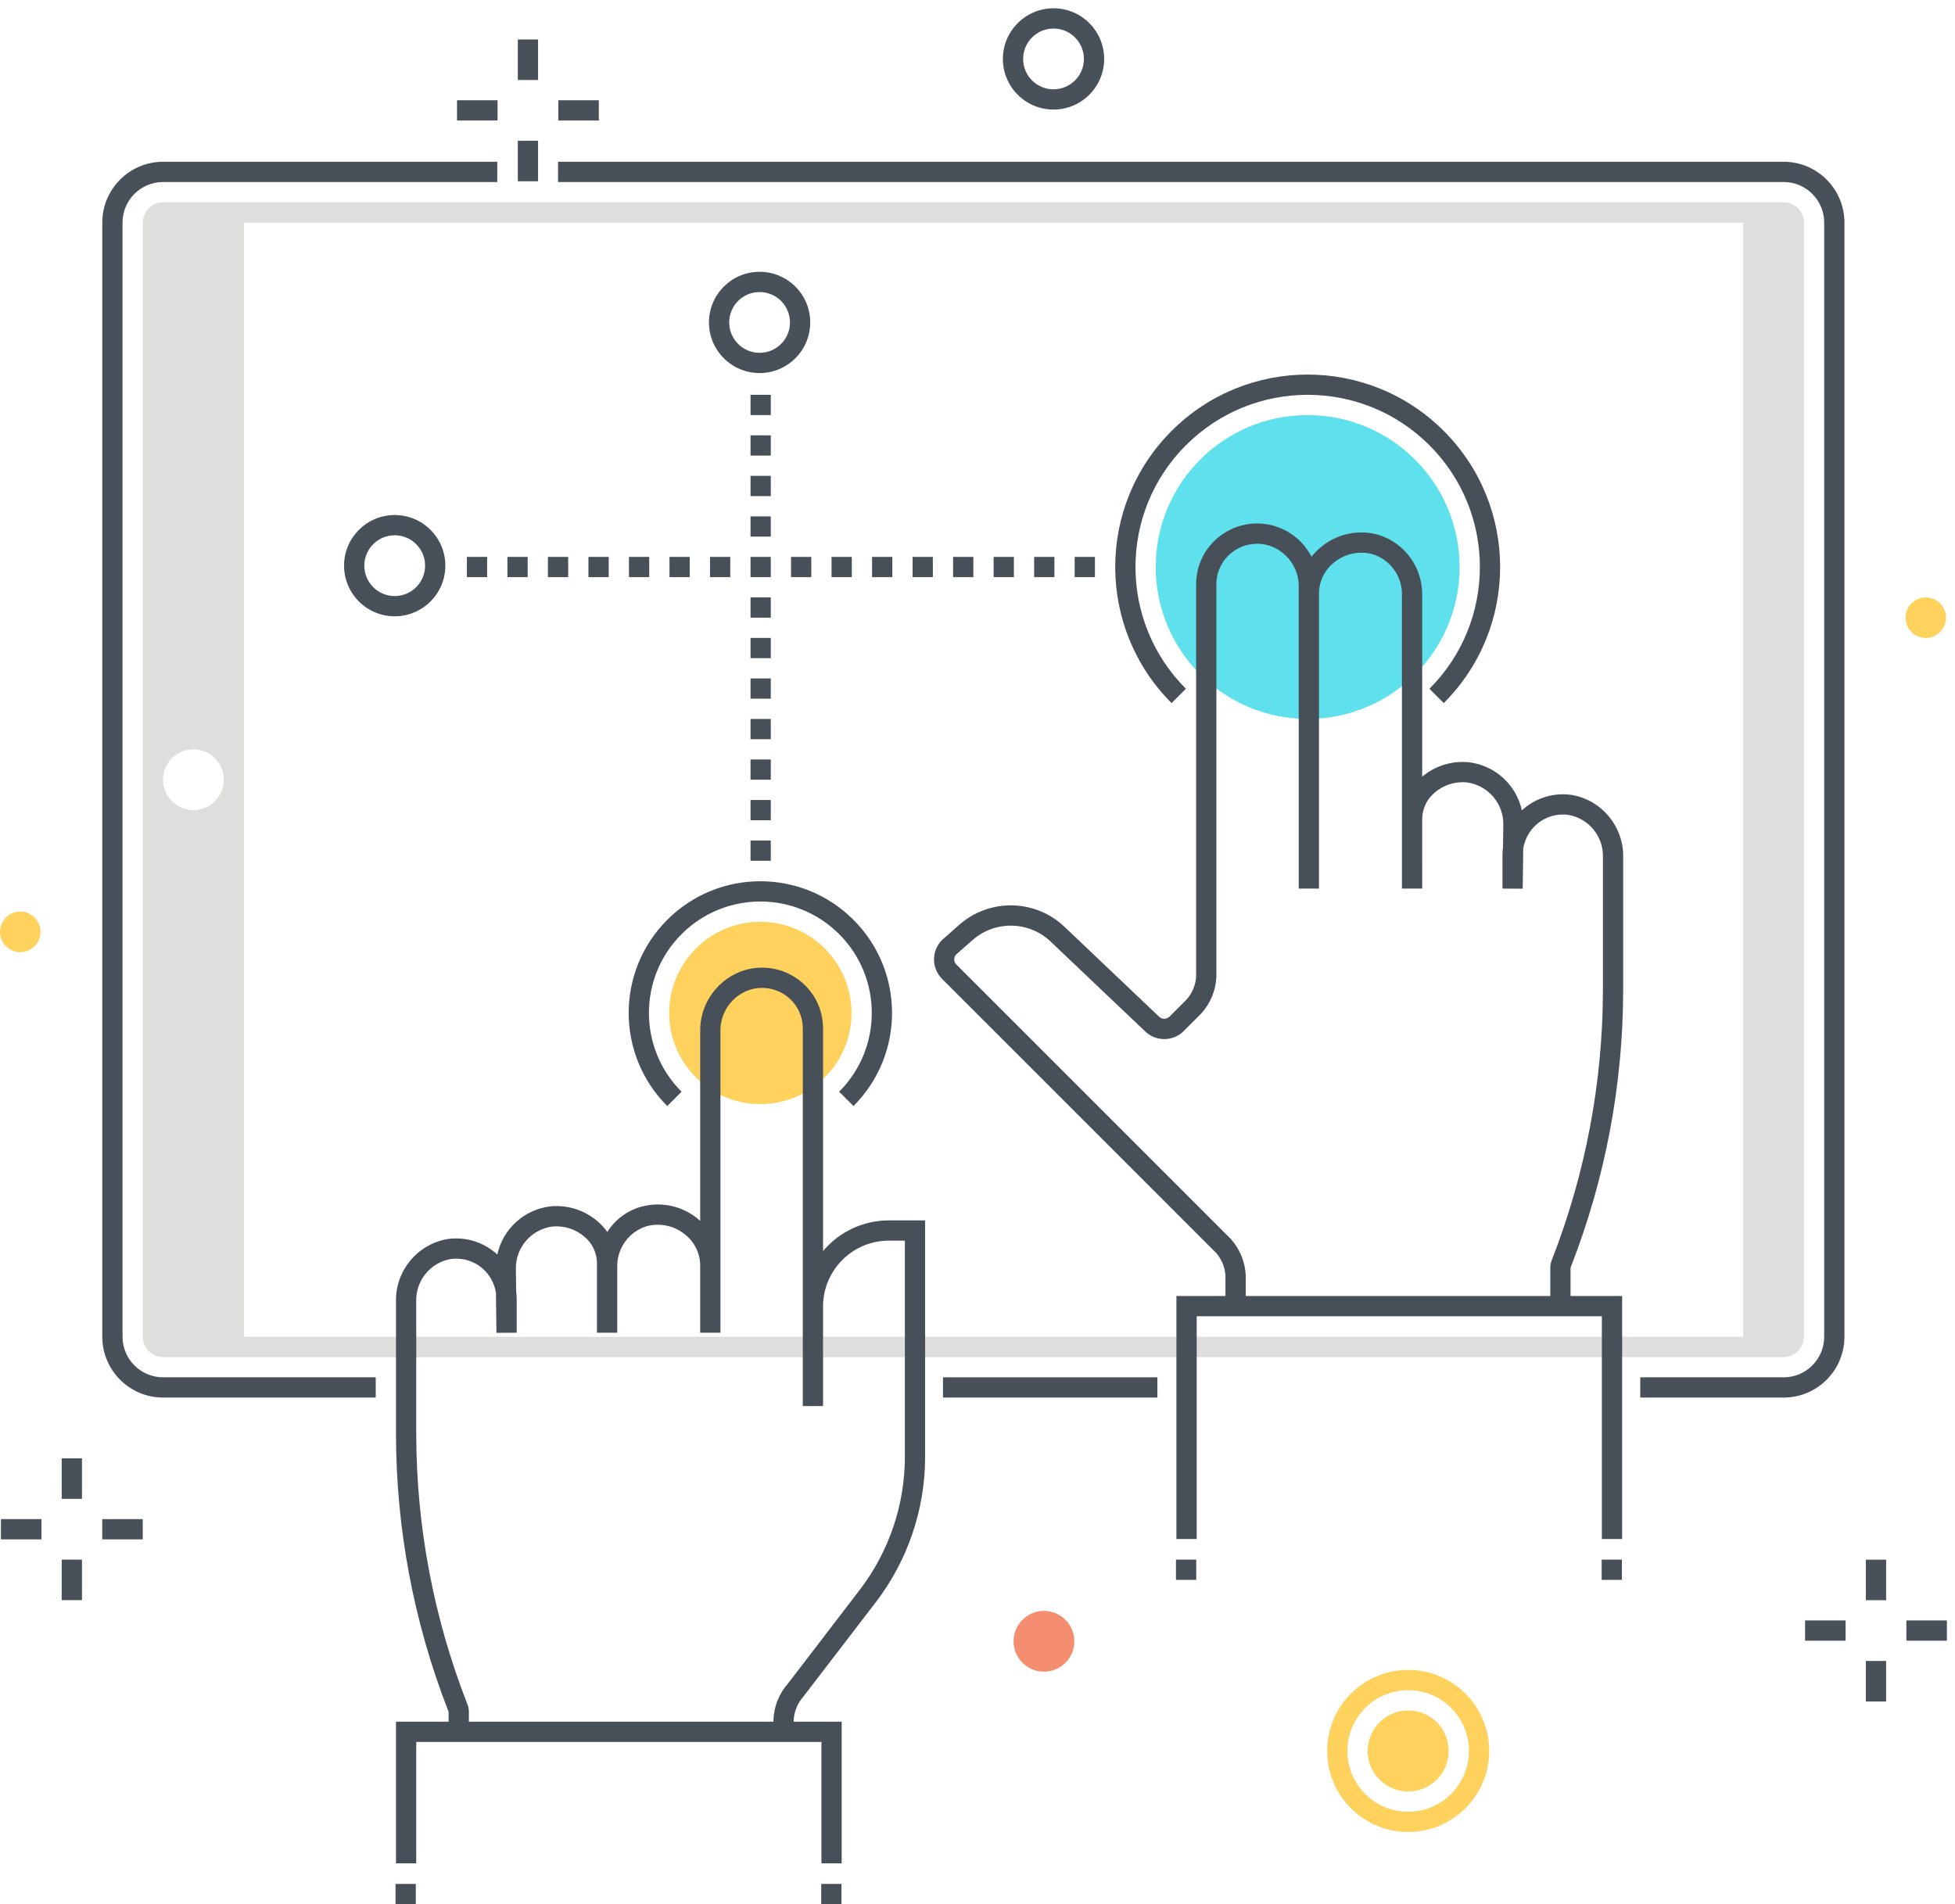 <svg xmlns="http://www.w3.org/2000/svg" width="193" height="188" viewBox="0 0 193 188">
  <g fill="none" fill-rule="evenodd">
    <path fill="#F58E70" d="M103.061,159.044 C104.717,159.044 106.061,160.387 106.061,162.044 C106.061,163.701 104.717,165.044 103.061,165.044 C101.404,165.044 100.061,163.701 100.061,162.044 C100.061,160.387 101.404,159.044 103.061,159.044"/>
    <path fill="#FFD15D" d="M2 90.002C3.105 90.002 4 90.897 4 92.002 4 93.106 3.105 94.002 2 94.002.895 94.002 0 93.106 0 92.002 0 90.897.895 90.002 2 90.002M190.113 58.983C191.217 58.983 192.113 59.879 192.113 60.983 192.113 62.088 191.217 62.983 190.113 62.983 189.008 62.983 188.113 62.088 188.113 60.983 188.113 59.879 189.008 58.983 190.113 58.983"/>
    <polygon fill="#48515A" points="6.092 147.982 8.092 147.982 8.092 143.982 6.092 143.982"/>
    <polygon fill="#48515A" points="6.092 157.982 8.092 157.982 8.092 153.982 6.092 153.982"/>
    <polygon fill="#48515A" points="10.092 151.982 14.092 151.982 14.092 149.982 10.092 149.982"/>
    <polygon fill="#48515A" points=".092 151.982 4.092 151.982 4.092 149.982 .092 149.982"/>
    <polygon fill="#48515A" points="184.199 157.987 186.199 157.987 186.199 153.987 184.199 153.987"/>
    <polygon fill="#48515A" points="184.199 167.987 186.199 167.987 186.199 163.987 184.199 163.987"/>
    <polygon fill="#48515A" points="188.199 161.987 192.199 161.987 192.199 159.987 188.199 159.987"/>
    <polygon fill="#48515A" points="178.199 161.987 182.199 161.987 182.199 159.987 178.199 159.987"/>
    <polygon fill="#48515A" points="51.119 7.898 53.119 7.898 53.119 3.898 51.119 3.898"/>
    <polygon fill="#48515A" points="51.119 17.898 53.119 17.898 53.119 13.898 51.119 13.898"/>
    <polygon fill="#48515A" points="55.119 11.898 59.119 11.898 59.119 9.898 55.119 9.898"/>
    <polygon fill="#48515A" points="45.119 11.898 49.119 11.898 49.119 9.898 45.119 9.898"/>
    <path fill="#FFD15D" d="M75.063,91.007 C70.092,91.007 66.063,95.036 66.063,100.007 C66.063,104.977 70.092,109.007 75.063,109.007 C80.034,109.007 84.063,104.977 84.063,100.007 C84.057,95.039 80.031,91.013 75.063,91.007"/>
    <path fill="#5FE0ED" d="M129.095,40.98 C120.811,40.98 114.095,47.696 114.095,55.98 C114.095,64.265 120.811,70.98 129.095,70.98 C137.38,70.98 144.095,64.265 144.095,55.98 C144.086,47.7 137.376,40.99 129.095,40.98"/>
    <polygon fill="#48515A" points="93.092 137.982 114.259 137.982 114.259 135.982 93.092 135.982"/>
    <path fill="#48515A" d="M176.086 137.982L161.926 137.982 161.926 135.982 176.086 135.982C178.294 135.979 180.083 134.19 180.086 131.982L180.086 21.971C180.083 19.763 178.294 17.974 176.086 17.971L55.091 17.971 55.091 15.971 176.086 15.971C179.398 15.975 182.082 18.659 182.086 21.971L182.086 131.982C182.082 135.294 179.398 137.978 176.086 137.982M37.093 137.982L16.098 137.982C12.786 137.978 10.101 135.294 10.098 131.982L10.098 21.971C10.101 18.659 12.786 15.975 16.098 15.971L49.092 15.971 49.092 17.971 16.098 17.971C13.89 17.974 12.1 19.763 12.098 21.971L12.098 131.982C12.1 134.19 13.89 135.979 16.098 135.982L37.093 135.982 37.093 137.982"/>
    <path fill="#DEDEDD" d="M24.092,131.982 L172.092,131.982 L172.092,21.982 L24.092,21.982 L24.092,131.982 Z M19.092,79.981 C17.436,79.981 16.092,78.638 16.092,76.981 C16.092,75.325 17.436,73.981 19.092,73.981 C20.749,73.981 22.092,75.325 22.092,76.981 C22.092,78.638 20.749,79.981 19.092,79.981 Z M176.086,19.971 L16.098,19.971 C14.994,19.972 14.099,20.867 14.098,21.971 L14.098,131.982 C14.099,133.086 14.994,133.98 16.098,133.982 L176.086,133.982 C177.19,133.98 178.084,133.086 178.086,131.982 L178.086,21.971 C178.084,20.867 177.19,19.972 176.086,19.971 Z"/>
    <path fill="#475059" d="M46.287 171.49L44.287 171.49 44.287 169.017C44.276 168.98 44.259 168.937 44.24 168.886 40.851 160.189 39.105 150.938 39.092 141.603L39.092 128.489C39.034 125.482 41.167 122.877 44.126 122.34 45.848 122.075 47.602 122.574 48.926 123.708 48.983 123.756 49.039 123.807 49.094 123.858 49.651 121.315 51.76 119.406 54.345 119.104 56.082 118.937 57.81 119.509 59.106 120.678 59.422 120.964 59.706 121.284 59.953 121.631 60.709 120.431 61.879 119.55 63.241 119.155 65.128 118.618 67.159 119.004 68.718 120.195 68.858 120.302 68.994 120.413 69.123 120.529L69.123 101.842C69.075 99.053 70.887 96.573 73.559 95.77 75.39 95.244 77.363 95.612 78.882 96.762 80.38 97.893 81.258 99.664 81.252 101.541L81.252 123.517C82.864 121.597 85.244 120.488 87.752 120.489L91.33 120.489 91.33 143.863C91.32 149.027 89.619 154.046 86.487 158.151L79.276 167.551C78.737 168.172 78.414 168.952 78.356 169.773L78.356 171.488 76.356 171.488 76.356 169.773C76.413 168.446 76.927 167.179 77.812 166.189L84.898 156.936C87.765 153.179 89.321 148.588 89.33 143.863L89.33 122.489 87.752 122.489C84.163 122.493 81.256 125.401 81.252 128.989L81.252 138.822 79.252 138.822 79.252 101.541C79.256 100.289 78.67 99.108 77.671 98.353 76.647 97.584 75.321 97.342 74.091 97.698 72.286 98.26 71.074 99.952 71.123 101.842L71.123 131.579 69.123 131.579 69.123 124.922C69.11 123.682 68.512 122.521 67.51 121.79 66.45 120.978 65.068 120.714 63.783 121.08 62.05 121.644 60.892 123.278 60.934 125.1 60.935 126.61 60.934 131.579 60.934 131.579L58.934 131.579 58.934 124.682C58.92 123.713 58.493 122.795 57.762 122.16 56.883 121.368 55.712 120.982 54.534 121.095 52.438 121.372 50.886 123.18 50.928 125.294L50.956 127.466C50.992 127.734 51.01 128.004 51.01 128.274L51.01 131.579 49.01 131.592 48.958 127.625C48.81 126.691 48.336 125.84 47.621 125.223 46.741 124.462 45.569 124.131 44.422 124.317 42.44 124.705 41.03 126.471 41.092 128.489L41.092 141.603C41.105 150.691 42.805 159.697 46.105 168.165 46.214 168.41 46.276 168.674 46.287 168.943L46.287 171.49M155.047 129.482L153.047 129.482 153.047 125.093C153.059 124.824 153.121 124.56 153.23 124.314 156.53 115.847 158.229 106.841 158.242 97.754L158.242 84.64C158.304 82.621 156.895 80.855 154.913 80.468 153.765 80.283 152.594 80.615 151.714 81.374 150.999 81.991 150.525 82.842 150.377 83.776L150.325 87.743 148.325 87.73 148.325 84.424C148.325 84.155 148.343 83.885 148.379 83.617L148.407 81.431C148.444 79.322 146.892 77.521 144.8 77.245 143.623 77.131 142.451 77.517 141.573 78.31 140.841 78.946 140.415 79.863 140.401 80.833 140.4 81.093 140.4 87.73 140.4 87.73L138.4 87.73 138.4 58.788C138.458 56.952 137.297 55.299 135.551 54.731 134.267 54.365 132.885 54.628 131.824 55.44 130.822 56.171 130.224 57.333 130.211 58.573L130.211 87.73 128.211 87.73 128.211 57.993C128.261 56.103 127.048 54.41 125.243 53.848 124.014 53.491 122.687 53.734 121.664 54.504 120.665 55.258 120.079 56.439 120.083 57.691L120.083 96.44C120.026 97.792 119.493 99.079 118.577 100.075L116.859 101.796C115.796 102.852 114.08 102.852 113.018 101.797L103.738 92.98C101.588 90.916 98.212 90.854 95.986 92.836L94.37 94.261C94.133 94.547 94.152 94.967 94.416 95.23L121.473 122.288C122.388 123.284 122.922 124.572 122.979 125.924L122.979 129.48 120.979 129.48 120.979 125.924C120.921 125.103 120.598 124.323 120.059 123.702L93.002 96.644C91.943 95.583 91.943 93.865 93.002 92.804L94.663 91.336C97.664 88.664 102.216 88.748 105.116 91.53L114.413 100.364C114.695 100.65 115.154 100.658 115.445 100.381L117.163 98.661C117.702 98.04 118.025 97.261 118.083 96.44L118.083 57.691C118.076 55.814 118.954 54.044 120.453 52.913 123.108 50.897 126.895 51.415 128.911 54.071 129.124 54.352 129.312 54.65 129.473 54.964 129.805 54.544 130.19 54.168 130.617 53.846 132.176 52.654 134.206 52.268 136.093 52.806 138.701 53.618 140.457 56.057 140.4 58.788L140.4 76.679C141.677 75.609 143.331 75.096 144.99 75.254 147.575 75.556 149.684 77.465 150.242 80.007 150.296 79.957 150.352 79.907 150.408 79.858 151.733 78.725 153.486 78.226 155.209 78.49 158.168 79.028 160.3 81.633 160.242 84.64L160.242 97.754C160.229 107.088 158.484 116.339 155.095 125.036 155.075 125.087 155.059 125.13 155.047 125.167L155.047 129.482"/>
    <path fill="#475059" d="M142.53 69.415L141.116 68.001C147.755 61.362 147.755 50.598 141.116 43.959 134.477 37.32 123.713 37.321 117.074 43.96 110.436 50.598 110.436 61.362 117.074 68.001L115.66 69.415C108.24 61.995 108.241 49.965 115.661 42.545 123.08 35.125 135.111 35.126 142.53 42.546 149.95 49.965 149.95 61.995 142.53 69.415M65.871 109.199C60.794 104.122 60.794 95.891 65.871 90.814 70.948 85.737 79.179 85.737 84.256 90.814 89.332 95.891 89.332 104.122 84.256 109.199L82.841 107.785C87.137 103.489 87.137 96.524 82.841 92.228 78.545 87.933 71.58 87.933 67.285 92.229 62.989 96.524 62.989 103.489 67.285 107.785L65.871 109.199"/>
    <polygon fill="#475059" points="106.092 56.982 108.092 56.982 108.092 54.982 106.092 54.982"/>
    <polygon fill="#475059" points="102.092 56.982 104.092 56.982 104.092 54.982 102.092 54.982"/>
    <polygon fill="#475059" points="98.092 56.982 100.092 56.982 100.092 54.982 98.092 54.982"/>
    <polygon fill="#475059" points="94.092 56.982 96.092 56.982 96.092 54.982 94.092 54.982"/>
    <polygon fill="#475059" points="90.092 56.982 92.092 56.982 92.092 54.982 90.092 54.982"/>
    <polygon fill="#475059" points="86.092 56.982 88.092 56.982 88.092 54.982 86.092 54.982"/>
    <polygon fill="#475059" points="82.092 56.982 84.092 56.982 84.092 54.982 82.092 54.982"/>
    <polygon fill="#475059" points="78.092 56.982 80.092 56.982 80.092 54.982 78.092 54.982"/>
    <polygon fill="#475059" points="70.092 56.982 72.092 56.982 72.092 54.982 70.092 54.982"/>
    <polygon fill="#475059" points="66.092 56.982 68.092 56.982 68.092 54.982 66.092 54.982"/>
    <polygon fill="#475059" points="62.092 56.982 64.092 56.982 64.092 54.982 62.092 54.982"/>
    <polygon fill="#475059" points="58.092 56.982 60.092 56.982 60.092 54.982 58.092 54.982"/>
    <polygon fill="#475059" points="54.092 56.982 56.092 56.982 56.092 54.982 54.092 54.982"/>
    <polygon fill="#475059" points="50.092 56.982 52.092 56.982 52.092 54.982 50.092 54.982"/>
    <polygon fill="#475059" points="46.092 56.982 48.092 56.982 48.092 54.982 46.092 54.982"/>
    <polygon fill="#475059" points="74.093 84.982 76.093 84.982 76.093 82.982 74.093 82.982"/>
    <polygon fill="#475059" points="74.093 80.982 76.093 80.982 76.093 78.982 74.093 78.982"/>
    <polygon fill="#475059" points="74.093 76.982 76.093 76.982 76.093 74.982 74.093 74.982"/>
    <polygon fill="#475059" points="74.093 72.982 76.093 72.982 76.093 70.982 74.093 70.982"/>
    <polygon fill="#475059" points="74.093 68.982 76.093 68.982 76.093 66.982 74.093 66.982"/>
    <polygon fill="#475059" points="74.093 64.982 76.093 64.982 76.093 62.982 74.093 62.982"/>
    <polygon fill="#475059" points="74.093 60.982 76.093 60.982 76.093 58.982 74.093 58.982"/>
    <polygon fill="#475059" points="74.093 56.982 76.093 56.982 76.093 54.982 74.093 54.982"/>
    <polygon fill="#475059" points="74.093 52.981 76.093 52.981 76.093 50.981 74.093 50.981"/>
    <polygon fill="#475059" points="74.093 48.981 76.093 48.981 76.093 46.981 74.093 46.981"/>
    <polygon fill="#475059" points="74.093 44.981 76.093 44.981 76.093 42.981 74.093 42.981"/>
    <polygon fill="#475059" points="74.093 40.982 76.093 40.982 76.093 38.981 74.093 38.981"/>
    <polyline fill="#475059" points="83.092 183.968 81.092 183.968 81.092 171.981 41.092 171.981 41.092 183.968 39.092 183.968 39.092 169.981 83.092 169.981 83.092 183.968"/>
    <polyline fill="#475059" points="160.138 151.949 158.138 151.949 158.138 129.955 118.138 129.955 118.138 151.949 116.138 151.949 116.138 127.955 160.138 127.955 160.138 151.949"/>
    <polygon fill="#475059" points="116.093 155.98 118.093 155.98 118.093 153.98 116.093 153.98"/>
    <polygon fill="#475059" points="158.118 155.98 160.118 155.98 160.118 153.98 158.118 153.98"/>
    <polygon fill="#475059" points="81.072 188 83.072 188 83.072 186 81.072 186"/>
    <polygon fill="#475059" points="39.047 188 41.047 188 41.047 186 39.047 186"/>
    <path fill="#FFD15D" d="M139.017,168.872 C141.227,168.872 143.017,170.663 143.017,172.872 C143.017,175.081 141.227,176.872 139.017,176.872 C136.808,176.872 135.017,175.081 135.017,172.872 C135.017,170.663 136.808,168.872 139.017,168.872"/>
    <path fill="#FFD15D" d="M139.017,178.872 C135.704,178.872 133.017,176.186 133.017,172.872 C133.017,169.558 135.704,166.872 139.017,166.872 C142.331,166.872 145.017,169.558 145.017,172.872 C145.014,176.184 142.33,178.868 139.017,178.872 Z M139.017,164.872 C134.599,164.872 131.017,168.454 131.017,172.872 C131.017,177.29 134.599,180.872 139.017,180.872 C143.436,180.872 147.017,177.29 147.017,172.872 C147.017,168.454 143.436,164.872 139.018,164.872 L139.017,164.872 Z"/>
    <path fill="#48515A" d="M104.005 2.818C102.349 2.818 101.005 4.161 101.005 5.818 101.005 7.475 102.349 8.818 104.005 8.818 105.662 8.818 107.005 7.475 107.005 5.818 107.004 4.162 105.662 2.82 104.005 2.818zM104.005 10.818C101.244 10.818 99.006 8.579 99.006 5.818 99.006 3.057 101.244.818 104.005.818 106.767.818 109.005 3.057 109.005 5.818 109.002 8.578 106.766 10.815 104.005 10.818zM38.966 52.848C37.31 52.848 35.966 54.191 35.966 55.848 35.966 57.505 37.31 58.848 38.966 58.848 40.623 58.848 41.966 57.505 41.966 55.848 41.965 54.192 40.623 52.85 38.966 52.848zM38.966 60.848C36.205 60.848 33.966 58.61 33.966 55.848 33.966 53.087 36.205 50.848 38.966 50.848 41.728 50.848 43.966 53.087 43.966 55.848 43.963 58.608 41.727 60.845 38.966 60.848zM74.988 28.834C73.331 28.834 71.988 30.177 71.988 31.834 71.988 33.49 73.331 34.834 74.988 34.834 76.645 34.834 77.988 33.49 77.988 31.834 77.986 30.177 76.644 28.835 74.988 28.834zM74.988 36.834C72.227 36.834 69.988 34.595 69.988 31.834 69.988 29.072 72.227 26.834 74.988 26.834 77.749 26.834 79.988 29.072 79.988 31.834 79.985 34.594 77.748 36.83 74.988 36.834z"/>
  </g>
</svg>
